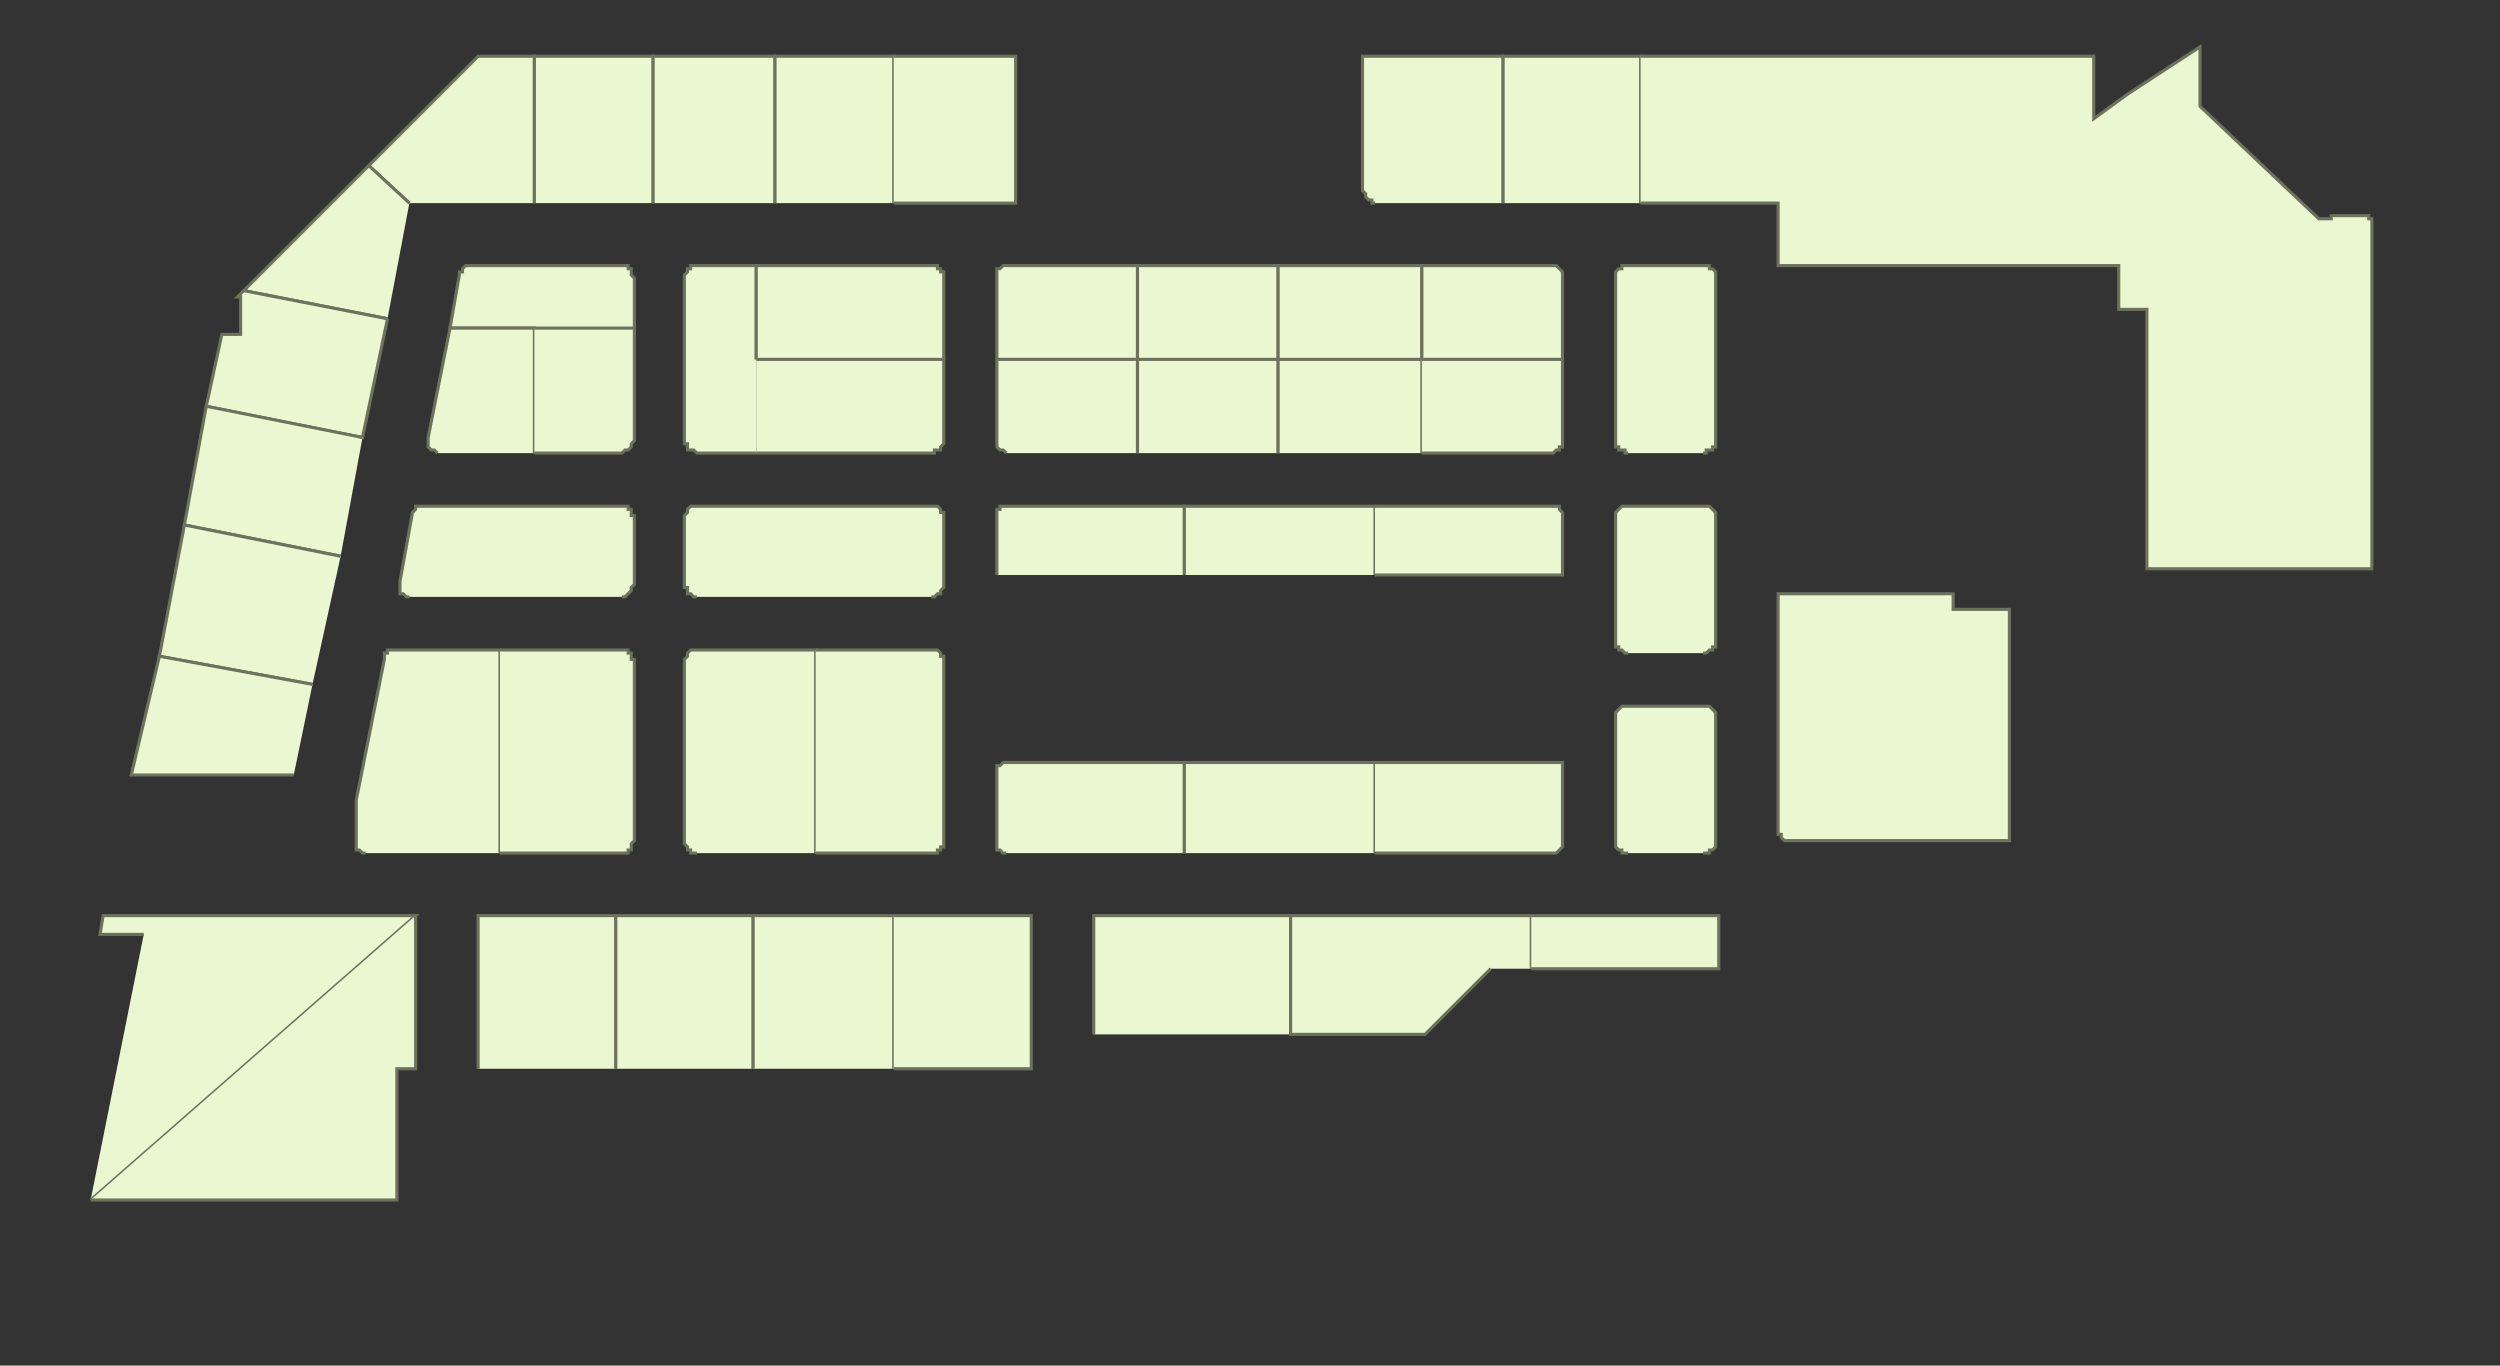<?xml version="1.0" encoding="utf-8" ?>
<svg baseProfile="full" height="437" version="1.1" width="800" xmlns="http://www.w3.org/2000/svg" xmlns:ev="http://www.w3.org/2001/xml-events" xmlns:xlink="http://www.w3.org/1999/xlink"><rect width="100%" height="100%" fill="#333333" stroke="none"/><defs /><g id="2A01" stroke="red"><polyline fill="#ebf7d1" points="131,65 118,53 153,18 171,18 171,65" stroke="#6d725c" /></g><g id="2A02" stroke="red"><polyline fill="#ebf7d1" points="124,102 78,93 118,53 131,65" stroke="#6d725c" /></g><g id="2A03" stroke="red"><polyline fill="#ebf7d1" points="171,65 171,18 209,18 209,65" stroke="#6d725c" /></g><g id="2A04" stroke="red"><polyline fill="#ebf7d1" points="171,105 144,105 147,88 147,87 148,87 148,86 148,86 148,86 149,85 149,85 150,85 150,85 151,85 199,85 199,85 200,85 201,85 201,86 201,86 202,86 202,87 202,87 202,88 203,89 203,105" stroke="#6d725c" /></g><g id="2A05" stroke="red"><polyline fill="#ebf7d1" points="209,65 209,18 248,18 248,65" stroke="#6d725c" /></g><g id="2A06" stroke="red"><polyline fill="#ebf7d1" points="242,145 223,145 223,145 222,144 221,144 221,144 220,144 220,143 220,143 220,142 219,142 219,141 219,89 219,88 220,87 220,87 220,86 220,86 221,86 221,85 222,85 223,85 223,85 242,85 242,114 242,115" stroke="#6d725c" /></g><g id="2A07" stroke="red"><polyline fill="#ebf7d1" points="248,65 248,18 286,18 286,65" stroke="#6d725c" /></g><g id="2A08" stroke="red"><polyline fill="#ebf7d1" points="242,115 242,114 242,85 298,85 299,85 299,85 300,85 300,86 301,86 301,86 301,87 302,87 302,88 302,89 302,115" stroke="#6d725c" /></g><g id="2A09" stroke="red"><polyline fill="#ebf7d1" points="286,18 325,18 325,65 286,65" stroke="#6d725c" /></g><g id="2A10" stroke="red"><polyline fill="#ebf7d1" points="319,115 319,89 319,88 319,87 319,87 319,86 320,86 320,86 321,85 321,85 322,85 322,85 364,85 364,115" stroke="#6d725c" /></g><g id="2A12" stroke="red"><polyline fill="#ebf7d1" points="364,115 364,85 409,85 409,115" stroke="#6d725c" /></g><g id="2A14" stroke="red"><polyline fill="#ebf7d1" points="409,115 409,85 455,85 455,115" stroke="#6d725c" /></g><g id="2A15" stroke="red"><polyline fill="#ebf7d1" points="440,65 439,65 439,64 438,64 438,64 437,63 437,63 437,63 437,62 436,61 436,61 436,18 481,18 481,65" stroke="#6d725c" /></g><g id="2A16" stroke="red"><polyline fill="#ebf7d1" points="455,115 455,85 496,85 497,85 498,85 498,85 499,86 499,86 499,86 500,87 500,87 500,88 500,89 500,115" stroke="#6d725c" /></g><g id="2A17" stroke="red"><polyline fill="#ebf7d1" points="481,65 481,18 525,18 525,65" stroke="#6d725c" /></g><g id="2A18" stroke="red"><polyline fill="#ebf7d1" points="521,145 520,145 520,144 519,144 519,144 518,144 518,143 517,143 517,142 517,142 517,141 517,89 517,88 517,87 517,87 518,86 518,86 519,86 519,85 520,85 520,85 521,85 545,85 546,85 546,85 547,85 547,86 548,86 548,86 549,87 549,87 549,88 549,89 549,141 549,142 549,142 549,143 548,143 548,144 547,144 547,144 546,144 546,145 545,145" stroke="#6d725c" /></g><g id="2B01" stroke="red"><polyline fill="#ebf7d1" points="124,102 116,140 66,130 71,107 77,107 77,95 76,95 78,93 124,102" stroke="#6d725c" /></g><g id="2B02" stroke="red"><polyline fill="#ebf7d1" points="109,178 59,168 66,130 116,140" stroke="#6d725c" /></g><g id="2B03" stroke="red"><polyline fill="#ebf7d1" points="140,145 140,145 139,144 138,144 138,144 137,143 137,143 137,142 137,142 137,141 137,140 144,105 171,105 171,145" stroke="#6d725c" /></g><g id="2B05" stroke="red"><polyline fill="#ebf7d1" points="171,105 203,105 203,105 203,141 202,142 202,142 202,143 202,143 201,144 201,144 201,144 200,144 199,145 199,145 171,145" stroke="#6d725c" /></g><g id="2B06" stroke="red"><polyline fill="#ebf7d1" points="131,191 131,191 130,191 129,190 129,190 128,190 128,189 128,188 128,188 128,187 128,186 132,164 132,164 132,164 133,163 133,163 133,162 134,162 134,162 135,162 135,162 136,162 156,162 199,162 199,162 200,162 201,162 201,162 201,163 202,163 202,164 202,164 202,165 203,165 203,187 202,188 202,188 202,189 202,189 201,190 201,190 201,190 200,191 199,191 199,191" stroke="#6d725c" /></g><g id="2B09" stroke="red"><polyline fill="#ebf7d1" points="242,115 302,115 302,141 302,142 302,142 301,143 301,143 301,144 300,144 300,144 299,144 299,145 298,145 242,145" stroke="#6d725c" /></g><g id="2B10" stroke="red"><polyline fill="#ebf7d1" points="223,191 223,191 222,191 221,190 221,190 220,190 220,189 220,189 220,188 219,188 219,187 219,165 219,165 220,164 220,164 220,163 220,163 221,162 221,162 222,162 223,162 223,162 242,162 298,162 299,162 299,162 300,162 300,162 301,163 301,163 301,164 302,164 302,165 302,165 302,187 302,188 302,188 301,189 301,189 301,190 300,190 300,190 299,191 299,191 298,191" stroke="#6d725c" /></g><g id="2B11" stroke="red"><polyline fill="#ebf7d1" points="322,145 322,145 321,144 321,144 320,144 320,144 319,143 319,143 319,142 319,142 319,141 319,115 364,115 364,145" stroke="#6d725c" /></g><g id="2B12" stroke="red"><polyline fill="#ebf7d1" points="319,184 319,165 319,165 319,164 319,164 319,163 320,163 320,162 321,162 321,162 322,162 322,162 379,162 379,184" stroke="#6d725c" /></g><g id="2B13" stroke="red"><polyline fill="#ebf7d1" points="364,145 364,115 409,115 409,145" stroke="#6d725c" /></g><g id="2B14" stroke="red"><polyline fill="#ebf7d1" points="379,184 379,162 440,162 440,184" stroke="#6d725c" /></g><g id="2B15" stroke="red"><polyline fill="#ebf7d1" points="409,145 409,115 455,115 455,145" stroke="#6d725c" /></g><g id="2B16" stroke="red"><polyline fill="#ebf7d1" points="440,162 496,162 497,162 498,162 498,162 499,162 499,163 499,163 500,164 500,164 500,165 500,165 500,184 440,184" stroke="#6d725c" /></g><g id="2B17" stroke="red"><polyline fill="#ebf7d1" points="455,115 500,115 500,141 500,142 500,142 500,143 499,143 499,144 499,144 498,144 498,144 497,145 496,145 455,145" stroke="#6d725c" /></g><g id="2B18" stroke="red"><polyline fill="#ebf7d1" points="521,209 520,209 520,209 519,208 519,208 518,208 518,207 517,207 517,206 517,206 517,205 517,165 517,165 517,164 517,164 518,163 518,163 519,162 519,162 520,162 520,162 521,162 545,162 546,162 546,162 547,162 547,162 548,163 548,163 549,164 549,164 549,165 549,165 549,205 549,206 549,206 549,207 548,207 548,208 547,208 547,208 546,209 546,209 545,209" stroke="#6d725c" /></g><g id="2B20" stroke="red"><polyline fill="#ebf7d1" points="569,232 569,190 625,190 625,195 643,195 643,232" stroke="#6d725c" /></g><g id="2C01" stroke="red"><polyline fill="#ebf7d1" points="100,219 51,210 59,168 109,178" stroke="#6d725c" /></g><g id="2C02" stroke="red"><polyline fill="#ebf7d1" points="94,248 42,248 51,210 100,219" stroke="#6d725c" /></g><g id="2C04" stroke="red"><polyline fill="#ebf7d1" points="117,273 117,273 116,273 116,273 115,272 115,272 114,272 114,271 114,271 114,270 114,269 114,256 114,256 114,256 114,256 114,256 114,256 114,256 114,256 114,256 114,256 114,256 123,211 123,210 123,210 123,209 124,209 124,209 124,208 125,208 125,208 126,208 126,208 160,208 160,273" stroke="#6d725c" /></g><g id="2C06" stroke="red"><polyline fill="#ebf7d1" points="160,208 199,208 199,208 200,208 201,208 201,208 201,209 202,209 202,210 202,210 202,211 203,211 203,269 202,270 202,271 202,271 202,272 201,272 201,272 201,273 200,273 199,273 199,273 160,273" stroke="#6d725c" /></g><g id="2C08" stroke="red"><polyline fill="#ebf7d1" points="223,273 223,273 222,273 221,273 221,272 220,272 220,272 220,271 220,271 219,270 219,269 219,211 219,211 220,210 220,210 220,209 220,209 221,208 221,208 222,208 223,208 223,208 261,208 261,273" stroke="#6d725c" /></g><g id="2C10" stroke="red"><polyline fill="#ebf7d1" points="261,208 298,208 299,208 299,208 300,208 300,208 301,209 301,209 301,210 302,210 302,211 302,211 302,269 302,270 302,271 301,271 301,272 301,272 300,272 300,273 299,273 299,273 298,273 261,273" stroke="#6d725c" /></g><g id="2D02" stroke="red"><polyline fill="#ebf7d1" points="46,299 32,299 33,293 133,293 29,384" stroke="#6d725c" /></g><g id="2D04" stroke="red"><polyline fill="#ebf7d1" points="197,342 197,293 241,293 241,342" stroke="#6d725c" /></g><g id="2D06" stroke="red"><polyline fill="#ebf7d1" points="153,342 153,293 197,293 197,342" stroke="#6d725c" /></g><g id="2D08a" stroke="red"><polyline fill="#ebf7d1" points="241,342 241,293 286,293 286,342" stroke="#6d725c" /></g><g id="2D10a" stroke="red"><polyline fill="#ebf7d1" points="286,293 330,293 330,342 286,342" stroke="#6d725c" /></g><g id="2D11" stroke="red"><polyline fill="#ebf7d1" points="322,273 322,273 321,273 321,273 320,272 320,272 319,272 319,271 319,271 319,270 319,269 319,247 319,247 319,246 319,246 319,245 320,245 320,245 321,244 321,244 322,244 322,244 379,244 379,273" stroke="#6d725c" /></g><g id="2D12" stroke="red"><polyline fill="#ebf7d1" points="350,331 350,293 413,293 413,331" stroke="#6d725c" /></g><g id="2D13" stroke="red"><polyline fill="#ebf7d1" points="379,273 379,244 440,244 440,273" stroke="#6d725c" /></g><g id="2D14" stroke="red"><polyline fill="#ebf7d1" points="477,310 456,331 413,331 413,293 490,293 490,310" stroke="#6d725c" /></g><g id="2D15" stroke="red"><polyline fill="#ebf7d1" points="440,244 500,244 500,269 500,270 500,271 500,271 499,272 499,272 499,272 498,273 498,273 497,273 496,273 440,273" stroke="#6d725c" /></g><g id="2D16" stroke="red"><polyline fill="#ebf7d1" points="490,293 550,293 550,310 490,310" stroke="#6d725c" /></g><g id="2D17" stroke="red"><polyline fill="#ebf7d1" points="521,273 520,273 520,273 519,273 519,272 518,272 518,272 517,271 517,271 517,270 517,269 517,229 517,229 517,228 517,228 518,227 518,227 519,226 519,226 520,226 520,226 521,226 545,226 546,226 546,226 547,226 547,226 548,227 548,227 549,228 549,228 549,229 549,229 549,269 549,270 549,271 549,271 548,272 548,272 547,272 547,273 546,273 546,273 545,273" stroke="#6d725c" /></g><g id="2D18" stroke="red"><polyline fill="#ebf7d1" points="133,293 133,342 127,342 127,384 29,384" stroke="#6d725c" /></g><g id="2D19" stroke="red"><polyline fill="#ebf7d1" points="643,232 643,269 573,269 572,269 572,269 571,269 571,269 570,268 570,268 570,267 569,267 569,266 569,266 569,232" stroke="#6d725c" /></g><g id="2Y02" stroke="red"><polyline fill="#ebf7d1" points="525,18 670,18 670,38 681,30 704,15 704,34 742,70 746,70 746,69 758,69 758,70 759,70 759,182 687,182 687,99 678,99 678,85 569,85 569,65 525,65" stroke="#6d725c" /></g></svg>